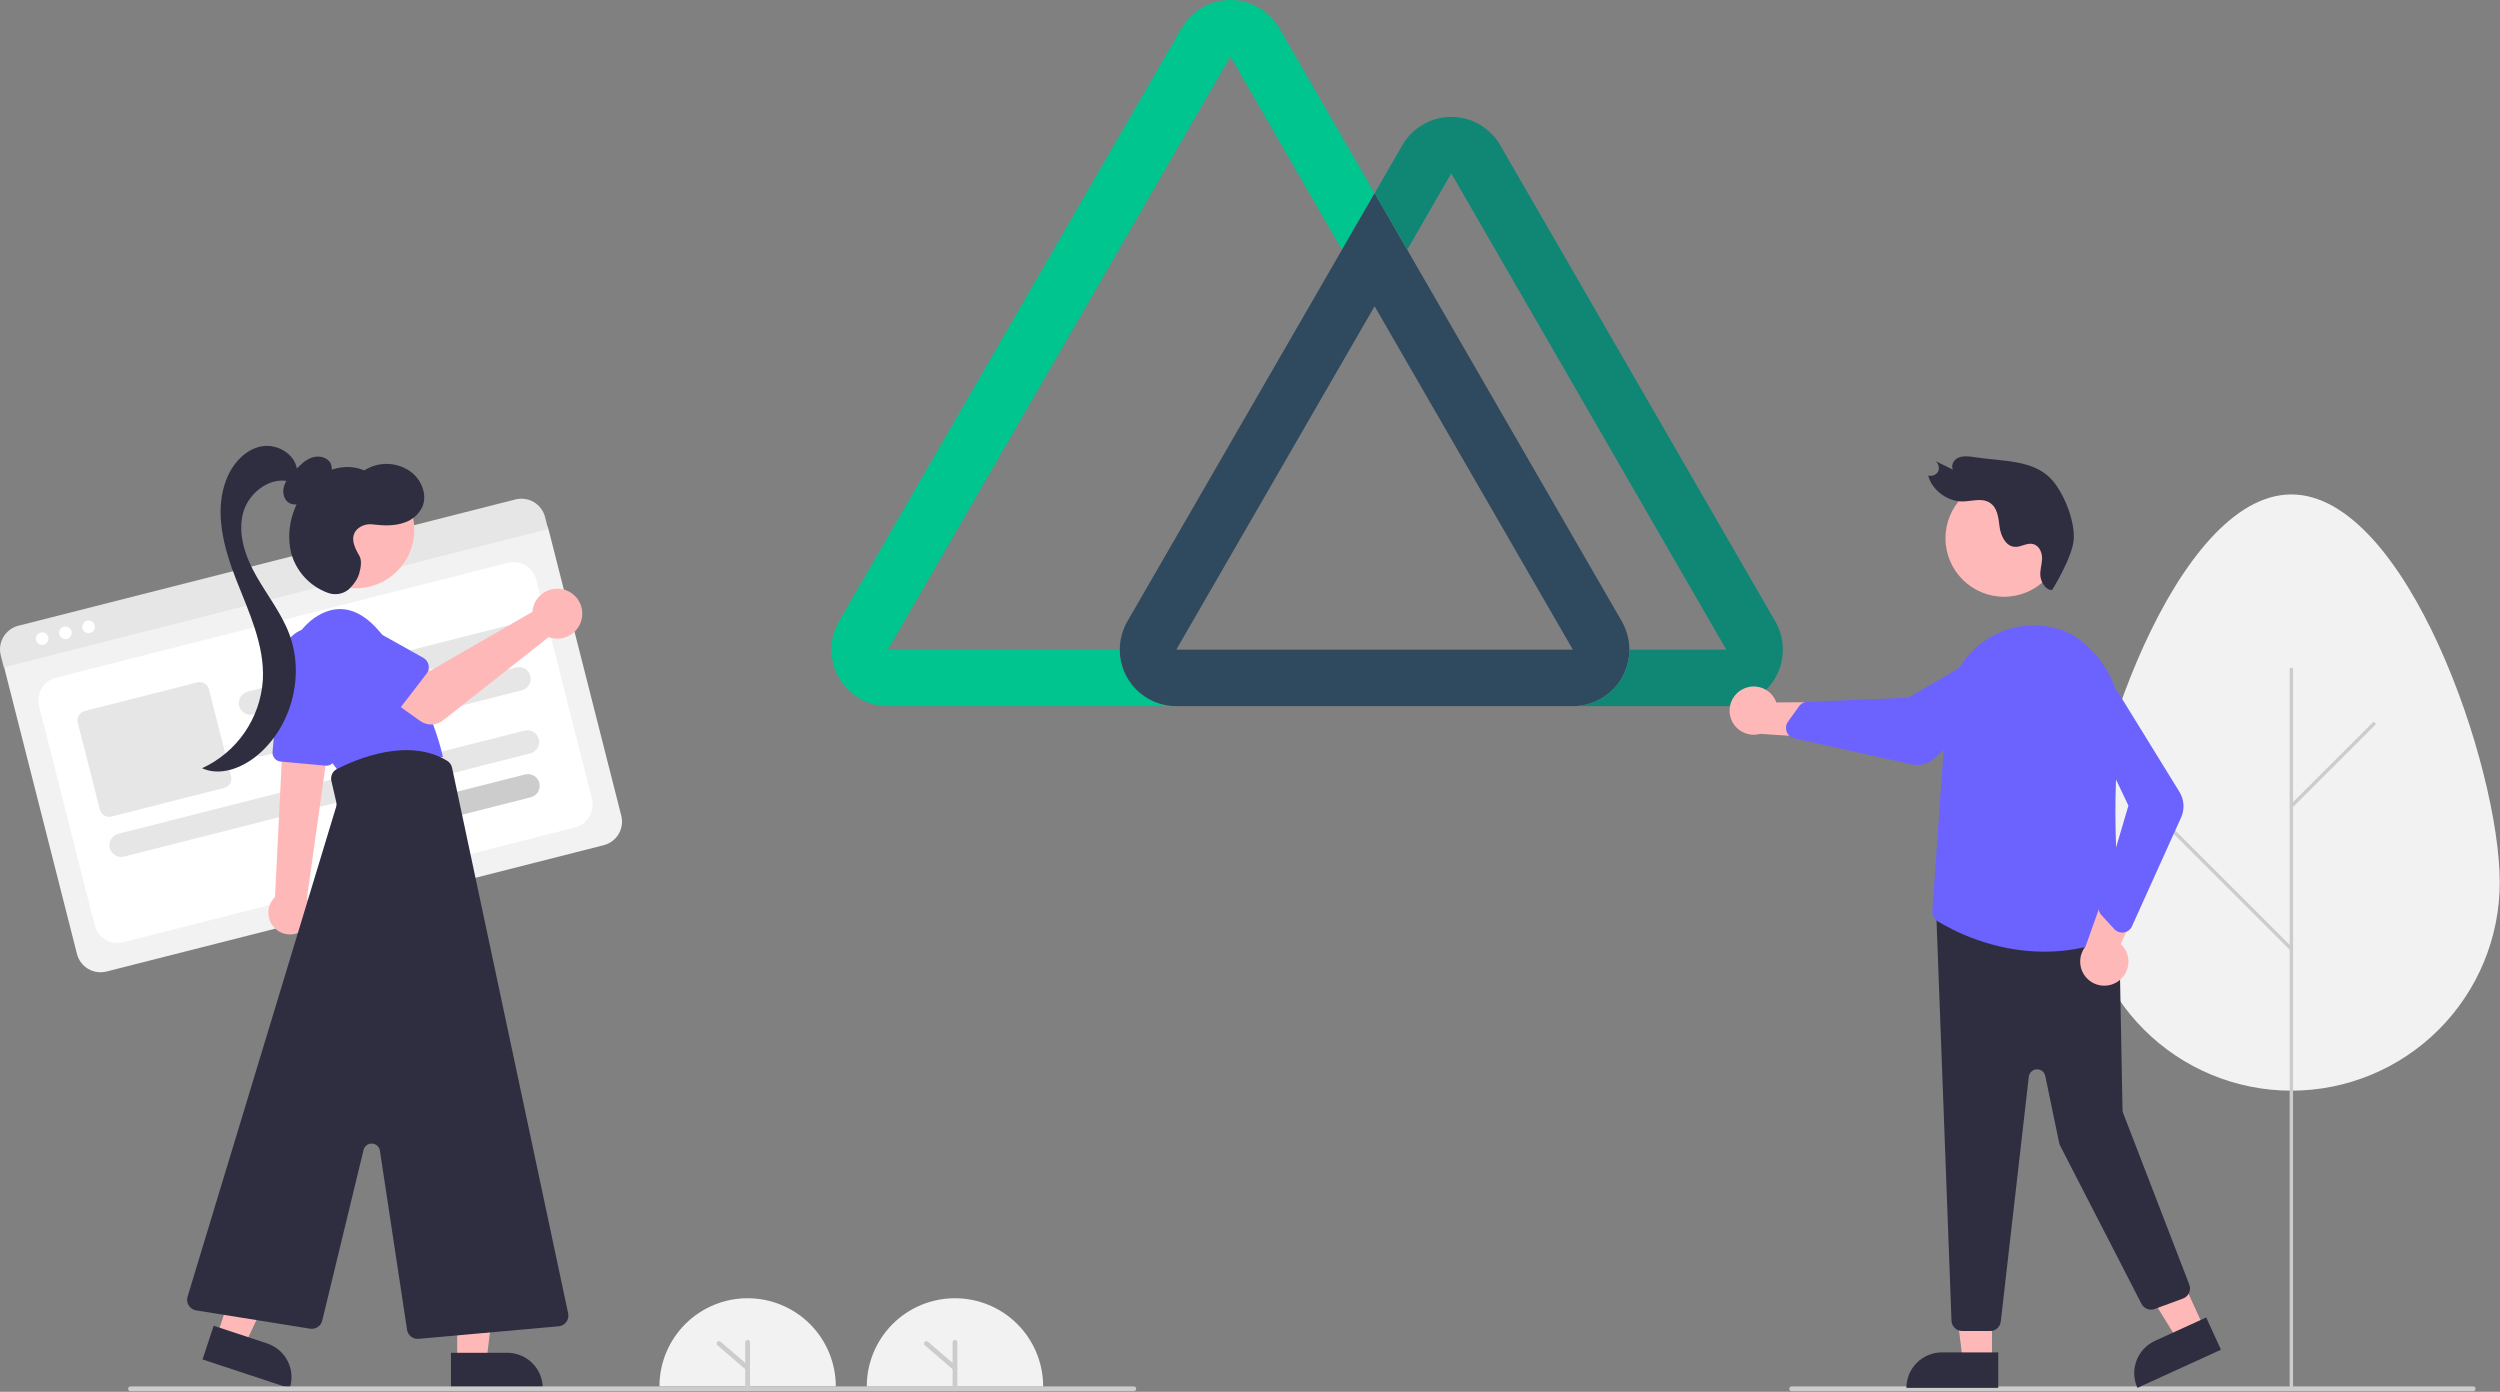 <svg width="1049" height="584" viewBox="0 0 1049 584" fill="none" xmlns="http://www.w3.org/2000/svg">
<rect x="0" y="0" width="1049" height="584" fill="#808080" stroke="none"/>
<g id="undraw_nuxt_js_0fq9 1" clip-path="url(#clip0)">
<g id="AnimateThis">
<path id="Vector" d="M576.78 81.087L563.092 104.791L516.277 23.704L372.563 272.593H469.867C469.867 278.88 472.364 284.909 476.81 289.354C481.255 293.8 487.284 296.297 493.571 296.297H372.563C368.403 296.296 364.316 295.2 360.713 293.12C357.11 291.039 354.119 288.046 352.039 284.443C349.959 280.84 348.864 276.753 348.864 272.592C348.864 268.432 349.959 264.344 352.04 260.741L495.753 11.852C497.834 8.249 500.826 5.256 504.43 3.176C508.033 1.095 512.121 0 516.282 0C520.443 0 524.53 1.095 528.134 3.176C531.737 5.256 534.73 8.249 536.81 11.852L576.78 81.087Z" fill="#00C58E"/>
<path id="Vector_2" d="M680.524 260.741L590.469 104.791L576.78 81.087L563.092 104.791L473.047 260.741C470.967 264.344 469.872 268.432 469.871 272.592C469.871 276.753 470.966 280.84 473.046 284.443C475.126 288.046 478.118 291.039 481.72 293.12C485.323 295.2 489.41 296.296 493.571 296.297H659.971C664.132 296.298 668.22 295.203 671.824 293.123C675.429 291.043 678.422 288.051 680.503 284.447C682.584 280.844 683.679 276.756 683.68 272.595C683.68 268.433 682.585 264.345 680.504 260.741H680.524V260.741ZM493.571 272.593L576.78 128.495L659.971 272.593H493.571V272.593Z" fill="#2F495E"/>
<path id="Vector_3" d="M744.909 284.445C742.829 288.048 739.838 291.04 736.235 293.121C732.632 295.201 728.546 296.297 724.385 296.297H659.971C663.083 296.297 666.166 295.684 669.042 294.493C671.918 293.301 674.531 291.555 676.732 289.354C678.933 287.153 680.679 284.54 681.87 281.664C683.061 278.788 683.674 275.706 683.674 272.593H724.336L608.958 72.761L590.469 104.791L576.781 81.087L588.435 60.909C590.515 57.306 593.508 54.313 597.111 52.233C600.715 50.152 604.802 49.057 608.963 49.057C613.124 49.057 617.212 50.152 620.815 52.233C624.419 54.313 627.411 57.306 629.492 60.909L744.909 260.741C746.989 264.345 748.085 268.432 748.085 272.593C748.085 276.754 746.989 280.842 744.909 284.445V284.445Z" fill="#108775"/>
</g>
<path id="Vector_4" d="M1048.9 370.257C1048.9 321.994 1009.75 207.466 961.453 207.466C913.156 207.466 874.004 321.994 874.004 370.257C874.02 393.44 883.24 415.667 899.638 432.054C916.036 448.441 938.27 457.646 961.453 457.646C984.635 457.646 1006.87 448.441 1023.27 432.054C1039.66 415.667 1048.89 393.44 1048.9 370.257V370.257Z" fill="#F2F2F2"/>
<path id="Vector_5" d="M961.453 582.865C961.547 582.865 961.641 582.847 961.728 582.81C961.815 582.774 961.894 582.721 961.961 582.655C962.028 582.588 962.081 582.509 962.117 582.422C962.153 582.334 962.172 582.241 962.172 582.146V280.858C962.171 280.667 962.095 280.485 961.96 280.351C961.825 280.216 961.643 280.141 961.453 280.141C961.262 280.141 961.08 280.216 960.945 280.351C960.81 280.485 960.734 280.667 960.734 280.858V582.146C960.734 582.241 960.752 582.334 960.788 582.422C960.824 582.509 960.877 582.588 960.944 582.655C961.011 582.721 961.09 582.774 961.177 582.81C961.265 582.847 961.358 582.865 961.453 582.865V582.865Z" fill="#CCCCCC"/>
<path id="Vector_6" d="M961.453 339.023C961.547 339.024 961.641 339.005 961.728 338.969C961.815 338.933 961.894 338.88 961.961 338.813L996.573 304.225C996.708 304.09 996.783 303.907 996.783 303.716C996.783 303.526 996.707 303.343 996.573 303.208C996.438 303.073 996.255 302.998 996.064 302.998C995.874 302.998 995.691 303.074 995.556 303.209L960.944 337.797C960.844 337.897 960.775 338.025 960.748 338.165C960.72 338.304 960.734 338.449 960.788 338.58C960.843 338.711 960.935 338.824 961.053 338.903C961.172 338.981 961.311 339.024 961.453 339.023V339.023Z" fill="#CCCCCC"/>
<path id="Vector_7" d="M961.453 398.903C961.595 398.903 961.734 398.861 961.852 398.782C961.97 398.703 962.062 398.591 962.117 398.459C962.171 398.328 962.185 398.184 962.158 398.044C962.13 397.905 962.062 397.777 961.961 397.676L903.997 339.751C903.931 339.684 903.851 339.631 903.764 339.595C903.677 339.559 903.583 339.541 903.489 339.54C903.395 339.54 903.301 339.559 903.214 339.595C903.127 339.631 903.047 339.684 902.981 339.751C902.914 339.817 902.861 339.897 902.825 339.984C902.789 340.071 902.77 340.165 902.77 340.259C902.77 340.353 902.788 340.447 902.825 340.534C902.861 340.621 902.914 340.701 902.98 340.767L960.944 398.692C961.011 398.759 961.09 398.812 961.177 398.848C961.265 398.884 961.358 398.903 961.453 398.903V398.903Z" fill="#CCCCCC"/>
<path id="Vector_8" d="M1037.75 583.739H751.754C751.489 583.739 751.234 583.634 751.047 583.446C750.859 583.259 750.754 583.004 750.754 582.739C750.754 582.474 750.859 582.219 751.047 582.032C751.234 581.844 751.489 581.739 751.754 581.739H1037.75C1038.02 581.739 1038.27 581.844 1038.46 582.032C1038.65 582.219 1038.75 582.474 1038.75 582.739C1038.75 583.004 1038.65 583.259 1038.46 583.446C1038.27 583.634 1038.02 583.739 1037.75 583.739Z" fill="#CCCCCC"/>
<path id="Vector_9" d="M835.838 570.965L823.578 570.964L817.746 523.676L835.84 523.677L835.838 570.965Z" fill="#FFB8B8"/>
<path id="Vector_10" d="M814.821 567.461H838.465V582.348H799.934C799.934 578.4 801.503 574.613 804.294 571.821C807.086 569.03 810.873 567.461 814.821 567.461V567.461Z" fill="#2F2E41"/>
<path id="Vector_11" d="M924.793 557.077L913.642 562.171L888.688 521.581L905.147 514.064L924.793 557.077Z" fill="#FFB8B8"/>
<path id="Vector_12" d="M904.221 562.623L925.728 552.799L931.913 566.341L896.865 582.349C896.052 580.571 895.598 578.65 895.528 576.696C895.459 574.742 895.774 572.794 896.457 570.962C897.14 569.13 898.178 567.451 899.51 566.02C900.842 564.589 902.443 563.435 904.221 562.623V562.623Z" fill="#2F2E41"/>
<path id="Vector_13" d="M835.057 558.496H823.345C822.209 558.492 821.116 558.06 820.284 557.286C819.452 556.513 818.943 555.454 818.856 554.322L812.469 383.763C812.422 383.11 812.518 382.453 812.75 381.841C812.983 381.228 813.346 380.674 813.815 380.216C814.284 379.758 814.848 379.409 815.466 379.192C816.084 378.974 816.742 378.895 817.395 378.959L885.13 386.152C886.227 386.259 887.248 386.766 887.996 387.576C888.745 388.386 889.171 389.443 889.192 390.545L890.611 465.781C890.619 466.189 890.698 466.593 890.845 466.974L918.63 539.027C918.845 539.583 918.947 540.177 918.93 540.774C918.913 541.37 918.778 541.957 918.532 542.501C918.286 543.044 917.934 543.533 917.497 543.94C917.06 544.346 916.547 544.662 915.987 544.868L904.119 549.241C903.088 549.62 901.954 549.61 900.93 549.211C899.907 548.813 899.064 548.053 898.561 547.077L864.429 480.708C864.243 480.347 864.107 479.962 864.025 479.565L858.194 451.471C858.025 450.657 857.571 449.929 856.914 449.418C856.257 448.908 855.44 448.648 854.609 448.686C853.778 448.724 852.987 449.056 852.379 449.624C851.771 450.191 851.384 450.957 851.29 451.784L839.528 554.507C839.402 555.605 838.877 556.618 838.052 557.354C837.228 558.089 836.162 558.496 835.057 558.496V558.496Z" fill="#2F2E41"/>
<path id="Vector_14" d="M840.888 250.403C854.453 250.403 865.45 239.407 865.45 225.842C865.45 212.277 854.453 201.281 840.888 201.281C827.324 201.281 816.327 212.277 816.327 225.842C816.327 239.407 827.324 250.403 840.888 250.403Z" fill="#FFB8B8"/>
<path id="Vector_15" d="M857.822 399.326C836.096 399.327 819.085 390.282 812.926 386.496H812.926C812.228 386.067 811.661 385.453 811.288 384.724C810.914 383.994 810.749 383.175 810.809 382.358L816.782 296.985C817.165 291.223 818.892 285.631 821.823 280.656C824.754 275.681 828.809 271.461 833.663 268.333C838.299 265.264 843.59 263.323 849.111 262.665C854.632 262.007 860.23 262.651 865.458 264.544C867.765 265.34 869.944 266.469 871.925 267.894C885.156 277.749 891.532 292.588 889.42 308.607C885.04 341.825 890.002 386.636 890.582 391.636L890.624 391.996L890.295 392.148C880.122 396.876 869.039 399.326 857.822 399.326V399.326Z" fill="#6C63FF"/>
<path id="Vector_16" d="M889.091 411.521C890.265 410.637 891.232 409.506 891.922 408.208C892.612 406.911 893.01 405.477 893.086 404.009C893.162 402.541 892.916 401.074 892.364 399.711C891.812 398.349 890.968 397.124 889.892 396.123L904.303 363.423L885.995 366.526L875.116 397.102C873.554 399.022 872.751 401.449 872.858 403.921C872.966 406.394 873.976 408.741 875.699 410.519C877.421 412.296 879.736 413.38 882.204 413.565C884.672 413.749 887.123 413.022 889.091 411.521V411.521Z" fill="#FFB8B8"/>
<path id="Vector_17" d="M890.469 391.322C889.846 391.322 889.229 391.192 888.659 390.941C888.089 390.689 887.577 390.322 887.157 389.862L881.784 384C881.262 383.427 880.896 382.729 880.721 381.973C880.546 381.218 880.568 380.43 880.786 379.685L893.091 338.038L874.369 298.721C873.548 296.993 873.347 295.034 873.799 293.175C874.198 291.543 875.083 290.071 876.336 288.952C877.589 287.833 879.151 287.12 880.818 286.907C882.484 286.694 884.176 286.991 885.67 287.759C887.164 288.527 888.39 289.73 889.187 291.21L914.496 332.277C915.481 333.872 916.058 335.685 916.179 337.556C916.299 339.427 915.958 341.299 915.186 343.007L894.576 388.672C894.27 389.352 893.8 389.944 893.209 390.397C892.617 390.849 891.922 391.147 891.186 391.264C890.949 391.302 890.709 391.321 890.469 391.322V391.322Z" fill="#6C63FF"/>
<path id="Vector_18" d="M861.125 247.496C858.578 247.932 856.482 244.387 856.165 241.893C855.848 239.4 856.757 237.013 856.856 234.535C856.955 232.058 855.787 229.047 853.214 228.313C850.517 227.543 848.016 229.706 845.255 229.446C841.407 229.084 839.475 224.58 839.009 220.938C838.543 217.295 838.176 212.981 834.844 210.903C831.522 208.833 827.412 210.339 823.595 210.404C817.143 210.513 810.575 205.593 809.068 199.521C809.85 199.747 810.686 199.705 811.442 199.402C812.198 199.1 812.832 198.553 813.242 197.85C813.565 197.099 813.631 196.263 813.43 195.471C813.228 194.679 812.771 193.976 812.128 193.471L819.441 197.053C818.441 195.018 819.951 192.701 822.029 191.931C824.106 191.161 826.523 191.507 828.816 191.863C840.267 193.642 853.529 192.765 861.125 201.496C866.386 207.543 870.716 219.05 870.125 226.496C869.533 233.941 861.125 247.496 861.125 247.496Z" fill="#2F2E41"/>
<path id="Vector_19" d="M730.892 289.366C732.169 288.638 733.59 288.2 735.056 288.081C736.521 287.962 737.995 288.166 739.373 288.678C740.75 289.191 741.999 289.999 743.031 291.046C744.063 292.093 744.853 293.354 745.345 294.739L781.078 294.482L770.967 310.057L738.584 307.914C736.202 308.586 733.656 308.361 731.429 307.281C729.202 306.202 727.448 304.343 726.499 302.057C725.551 299.77 725.475 297.216 726.284 294.877C727.094 292.538 728.733 290.577 730.892 289.366V289.366Z" fill="#FFB8B8"/>
<path id="Vector_20" d="M749.485 306.343C749.358 305.732 749.36 305.103 749.49 304.493C749.619 303.884 749.875 303.308 750.239 302.802L754.882 296.348C755.337 295.719 755.945 295.218 756.65 294.893C757.354 294.568 758.13 294.429 758.903 294.49L800.703 292.739L836.858 271.699C838.382 270.542 840.258 269.946 842.171 270.01C843.85 270.068 845.472 270.633 846.823 271.632C848.174 272.63 849.19 274.015 849.739 275.603C850.287 277.191 850.341 278.908 849.894 280.527C849.446 282.146 848.519 283.592 847.233 284.673L812.189 317.825C810.828 319.114 809.171 320.05 807.364 320.549C805.557 321.048 803.655 321.096 801.825 320.688L752.917 309.823C752.189 309.662 751.513 309.323 750.95 308.836C750.386 308.349 749.953 307.729 749.688 307.033C749.603 306.809 749.535 306.578 749.485 306.343V306.343Z" fill="#6C63FF"/>
<path id="Vector_21" d="M276.703 581.739C276.703 571.926 280.601 562.515 287.54 555.576C294.479 548.637 303.89 544.739 313.703 544.739C323.516 544.739 332.927 548.637 339.866 555.576C346.804 562.515 350.703 571.926 350.703 581.739" fill="#F2F2F2"/>
<path id="Vector_22" d="M253.326 354.644L44.681 407.654C42.063 408.316 39.289 407.913 36.968 406.532C34.647 405.151 32.968 402.907 32.3 400.29L1.875 280.533C1.39 278.615 1.685 276.582 2.697 274.882C3.708 273.182 5.353 271.952 7.269 271.462L221.069 217.143C223.02 216.65 225.088 216.951 226.818 217.98C228.547 219.008 229.798 220.682 230.296 222.632L260.69 342.264C261.352 344.882 260.948 347.656 259.568 349.977C258.187 352.298 255.942 353.976 253.326 354.644Z" fill="#F2F2F2"/>
<path id="Vector_23" d="M51.746 395.349L241.244 347.204C243.783 346.559 245.962 344.932 247.301 342.68C248.64 340.429 249.03 337.738 248.385 335.199L225.044 243.327C224.399 240.788 222.772 238.609 220.521 237.27C218.269 235.931 215.578 235.541 213.039 236.186L23.54 284.332C21.001 284.977 18.823 286.604 17.483 288.855C16.144 291.107 15.754 293.798 16.399 296.337L39.74 388.208C40.386 390.747 42.013 392.926 44.264 394.265C46.516 395.605 49.207 395.995 51.746 395.349V395.349Z" fill="white"/>
<path id="Vector_24" d="M229.983 221.977L1.593 280.003L0.316 274.977C-0.348 272.35 0.058 269.567 1.444 267.239C2.83 264.91 5.083 263.227 7.708 262.558L216.282 209.566C218.909 208.901 221.692 209.305 224.021 210.689C226.351 212.074 228.036 214.326 228.706 216.951L229.983 221.977Z" fill="#E6E6E6"/>
<path id="Vector_25" d="M17.707 270.623C19.167 270.623 20.351 269.44 20.351 267.979C20.351 266.519 19.167 265.335 17.707 265.335C16.246 265.335 15.062 266.519 15.062 267.979C15.062 269.44 16.246 270.623 17.707 270.623Z" fill="white"/>
<path id="Vector_26" d="M27.435 268.152C28.895 268.152 30.079 266.968 30.079 265.508C30.079 264.047 28.895 262.863 27.435 262.863C25.974 262.863 24.791 264.047 24.791 265.508C24.791 266.968 25.974 268.152 27.435 268.152Z" fill="white"/>
<path id="Vector_27" d="M37.163 265.68C38.623 265.68 39.807 264.496 39.807 263.036C39.807 261.576 38.623 260.392 37.163 260.392C35.703 260.392 34.519 261.576 34.519 263.036C34.519 264.496 35.703 265.68 37.163 265.68Z" fill="white"/>
<path id="Vector_28" d="M222.518 316.118L52.069 359.424C51.441 359.584 50.787 359.618 50.145 359.525C49.503 359.432 48.886 359.213 48.329 358.882C47.771 358.55 47.285 358.112 46.897 357.592C46.508 357.073 46.227 356.482 46.067 355.853C45.907 355.225 45.873 354.571 45.966 353.929C46.059 353.287 46.277 352.67 46.609 352.112C46.94 351.555 47.379 351.068 47.898 350.68C48.418 350.292 49.009 350.01 49.637 349.851L220.086 306.545C221.356 306.223 222.701 306.418 223.827 307.087C224.953 307.757 225.766 308.846 226.089 310.116C226.411 311.385 226.216 312.731 225.547 313.856C224.877 314.982 223.788 315.796 222.518 316.118Z" fill="#E6E6E6"/>
<path id="Vector_29" d="M222.738 334.534L172.553 347.285C171.924 347.445 171.271 347.479 170.629 347.386C169.987 347.293 169.37 347.075 168.812 346.743C168.255 346.411 167.768 345.973 167.38 345.454C166.992 344.934 166.71 344.343 166.55 343.715C166.391 343.086 166.356 342.432 166.449 341.79C166.542 341.148 166.761 340.531 167.092 339.974C167.424 339.416 167.862 338.93 168.382 338.542C168.901 338.154 169.492 337.872 170.121 337.712L220.306 324.961C221.576 324.638 222.921 324.833 224.047 325.503C225.173 326.172 225.986 327.262 226.309 328.531C226.631 329.801 226.436 331.146 225.767 332.272C225.097 333.398 224.008 334.211 222.738 334.534V334.534Z" fill="#CCCCCC"/>
<path id="Vector_30" d="M214.565 272.279L106.342 299.775C105.073 300.098 103.727 299.903 102.601 299.233C101.476 298.563 100.662 297.474 100.339 296.205C100.017 294.935 100.212 293.59 100.882 292.464C101.551 291.338 102.64 290.524 103.91 290.202L212.133 262.706C212.762 262.545 213.416 262.511 214.058 262.603C214.7 262.696 215.318 262.914 215.876 263.246C216.433 263.577 216.92 264.016 217.309 264.535C217.697 265.055 217.979 265.646 218.139 266.275C218.299 266.904 218.333 267.558 218.24 268.2C218.147 268.843 217.928 269.46 217.596 270.018C217.264 270.575 216.826 271.062 216.306 271.45C215.786 271.838 215.194 272.119 214.565 272.279V272.279Z" fill="#E6E6E6"/>
<path id="Vector_31" d="M218.973 289.63L110.75 317.127C109.481 317.449 108.135 317.254 107.01 316.585C105.884 315.915 105.07 314.826 104.748 313.556C104.425 312.287 104.62 310.941 105.29 309.815C105.959 308.69 107.049 307.876 108.318 307.553L216.541 280.057C217.811 279.735 219.156 279.93 220.282 280.599C221.408 281.269 222.221 282.358 222.544 283.628C222.867 284.897 222.672 286.243 222.002 287.368C221.332 288.494 220.243 289.308 218.973 289.63V289.63Z" fill="#E6E6E6"/>
<path id="Vector_32" d="M94.049 330.605L46.781 342.614C45.75 342.875 44.657 342.716 43.743 342.172C42.828 341.629 42.167 340.744 41.904 339.713L32.631 303.216C32.37 302.184 32.529 301.091 33.073 300.177C33.617 299.263 34.502 298.601 35.532 298.338L82.8 286.329C83.831 286.069 84.924 286.228 85.838 286.771C86.753 287.315 87.414 288.2 87.677 289.23L96.95 325.728C97.211 326.76 97.052 327.852 96.508 328.767C95.964 329.681 95.08 330.342 94.049 330.605V330.605Z" fill="#E6E6E6"/>
<path id="Vector_33" d="M113.821 387.543C114.422 388.582 115.222 389.492 116.176 390.221C117.129 390.95 118.216 391.484 119.376 391.793C120.536 392.101 121.745 392.178 122.934 392.019C124.124 391.86 125.27 391.468 126.308 390.865C127.346 390.262 128.255 389.461 128.982 388.507C129.71 387.553 130.243 386.464 130.549 385.304C130.856 384.144 130.931 382.934 130.77 381.745C130.609 380.556 130.215 379.41 129.611 378.373C129.356 377.945 129.069 377.538 128.751 377.153L136.432 322.413L136.662 320.773L138.222 309.603L138.452 307.993L137.602 308.033L122.722 308.713L118.731 308.893L118.231 319.083L115.401 376.373C113.923 377.788 112.963 379.659 112.676 381.685C112.39 383.711 112.793 385.774 113.821 387.543V387.543Z" fill="#FFB8B8"/>
<path id="Vector_34" d="M136.617 321.272L117.723 319.538C116.743 319.445 115.839 318.969 115.209 318.213C114.579 317.456 114.273 316.482 114.359 315.501L117.863 276.209C118.033 274.301 118.584 272.446 119.483 270.754C120.383 269.062 121.613 267.568 123.1 266.36C124.587 265.152 126.301 264.254 128.141 263.72C129.981 263.187 131.91 263.027 133.812 263.252C135.715 263.476 137.553 264.08 139.219 265.028C140.884 265.976 142.342 267.248 143.507 268.769C144.672 270.29 145.52 272.029 146.001 273.884C146.481 275.739 146.585 277.671 146.306 279.566L140.641 318.106C140.51 318.989 140.067 319.796 139.392 320.38C138.717 320.964 137.855 321.286 136.962 321.287C136.848 321.287 136.733 321.282 136.617 321.272Z" fill="#6C63FF"/>
<path id="Vector_35" d="M122.298 289.526C120.387 284.113 120.298 278.223 122.046 272.755C123.793 267.287 127.281 262.54 131.977 259.238C139.102 254.363 148.852 252.613 159.352 265.113C180.352 290.113 185.852 317.613 185.852 317.613L142.852 324.613C142.852 324.613 128.227 306.739 122.298 289.526Z" fill="#6C63FF"/>
<path id="Vector_36" d="M191.843 571.133L204.103 571.132L209.935 523.844L191.841 523.845L191.843 571.133Z" fill="#FFB8B8"/>
<path id="Vector_37" d="M227.747 582.515L189.216 582.517L189.216 567.63L212.86 567.629C214.815 567.629 216.75 568.014 218.557 568.762C220.363 569.51 222.004 570.606 223.386 571.989C224.769 573.371 225.865 575.012 226.614 576.818C227.362 578.624 227.747 580.56 227.747 582.515V582.515V582.515Z" fill="#2F2E41"/>
<path id="Vector_38" d="M91.049 560.44L102.689 564.288L123.069 521.22L105.889 515.541L91.049 560.44Z" fill="#FFB8B8"/>
<path id="Vector_39" d="M121.566 582.517L84.982 570.425L89.654 556.29L112.103 563.71C115.852 564.949 118.955 567.627 120.73 571.154C122.504 574.68 122.805 578.768 121.566 582.517L121.566 582.517Z" fill="#2F2E41"/>
<path id="Vector_40" d="M149.289 246.84C162.853 246.84 173.85 235.843 173.85 222.279C173.85 208.714 162.853 197.718 149.289 197.718C135.724 197.718 124.728 208.714 124.728 222.279C124.728 235.843 135.724 246.84 149.289 246.84Z" fill="#FFB8B8"/>
<path id="Vector_41" d="M170.793 557.968L159.408 482.823C159.286 482.021 158.89 481.286 158.287 480.744C157.684 480.202 156.911 479.886 156.1 479.851C155.29 479.815 154.492 480.062 153.844 480.55C153.196 481.037 152.737 481.735 152.546 482.523L135.208 554.136C134.935 555.233 134.261 556.188 133.32 556.814C132.379 557.441 131.238 557.692 130.12 557.521L82.295 549.834C81.661 549.732 81.056 549.496 80.521 549.141C79.986 548.786 79.533 548.32 79.192 547.775C78.852 547.231 78.632 546.619 78.548 545.983C78.463 545.346 78.516 544.699 78.703 544.084L141.063 338.488C141.241 337.903 141.262 337.282 141.124 336.687L139.048 327.69C138.82 326.714 138.925 325.69 139.347 324.782C139.769 323.873 140.483 323.131 141.375 322.676C149.866 318.343 171.37 309.335 187.606 319.202C188.133 319.524 188.589 319.949 188.946 320.452C189.304 320.955 189.555 321.526 189.685 322.129L238.401 551.095C238.534 551.717 238.533 552.361 238.398 552.983C238.264 553.605 237.998 554.192 237.62 554.704C237.242 555.216 236.76 555.642 236.205 555.954C235.65 556.266 235.035 556.457 234.401 556.514L175.644 561.775C175.509 561.787 175.374 561.793 175.241 561.793C174.165 561.791 173.126 561.404 172.31 560.703C171.494 560.001 170.956 559.031 170.793 557.968Z" fill="#2F2E41"/>
<path id="Vector_42" d="M133.002 204.926C134.854 203.812 136.497 202.384 137.858 200.706C138.529 199.858 138.97 198.852 139.14 197.784C139.31 196.716 139.202 195.623 138.827 194.609C137.586 191.871 133.899 191.004 131.042 191.937C128.185 192.871 125.977 195.109 123.889 197.271C122.05 199.175 120.158 201.163 119.285 203.662C118.413 206.162 118.861 209.331 121.031 210.847C123.161 212.336 126.223 211.726 128.271 210.128C130.319 208.53 131.588 206.158 132.797 203.858L133.002 204.926Z" fill="#2F2E41"/>
<path id="Vector_43" d="M124.684 197.928C124.548 191.007 116.659 186.045 109.847 187.271C103.035 188.497 97.798 194.306 95.177 200.712C89.639 214.248 93.796 229.692 99.133 243.308C104.469 256.924 111.072 270.747 110.294 285.351C109.768 293.245 107.12 300.85 102.628 307.364C98.137 313.877 91.971 319.057 84.779 322.355C92.468 325.84 101.658 322.24 108.118 316.807C122.466 304.742 128.005 283.262 121.279 265.763C117.962 257.132 112.116 249.748 107.552 241.707C102.988 233.665 99.64 224.189 101.996 215.248C104.352 206.307 114.38 199.065 122.953 202.529L124.684 197.928Z" fill="#2F2E41"/>
<path id="Vector_44" d="M150.761 233.178C148.621 229.559 146.459 224.809 150.373 221.647C151.224 220.99 152.198 220.511 153.237 220.236C154.276 219.961 155.36 219.897 156.424 220.047C160.836 220.579 165.641 220.798 169.911 219.195C171.513 218.644 172.988 217.776 174.248 216.644C175.508 215.512 176.527 214.138 177.246 212.604C179.451 207.381 176.69 201.033 172.081 197.73C169.261 195.784 165.929 194.713 162.503 194.652C159.077 194.591 155.71 195.544 152.823 197.39C146.853 194.753 139.61 195.926 134.186 199.555C128.763 203.185 125.052 208.998 123.035 215.205C121.178 220.547 120.859 226.304 122.113 231.82C123.122 235.657 125.041 239.194 127.707 242.132C130.373 245.07 133.708 247.322 137.429 248.698C138.879 249.27 140.454 249.45 141.995 249.221C143.536 248.993 144.99 248.363 146.212 247.395C146.212 247.395 149.597 244.44 150.656 240.881C151.47 238.147 151.905 235.111 150.761 233.178Z" fill="#2F2E41"/>
<path id="Vector_45" d="M475.754 583.739H54.754C54.489 583.739 54.234 583.634 54.047 583.446C53.859 583.259 53.754 583.004 53.754 582.739C53.754 582.474 53.859 582.219 54.047 582.032C54.234 581.844 54.489 581.739 54.754 581.739H475.754C476.019 581.739 476.273 581.844 476.461 582.032C476.648 582.219 476.754 582.474 476.754 582.739C476.754 583.004 476.648 583.259 476.461 583.446C476.273 583.634 476.019 583.739 475.754 583.739Z" fill="#CCCCCC"/>
<path id="Vector_46" d="M223.624 255.093C223.501 255.633 223.421 256.181 223.384 256.734L180.427 281.515L169.985 275.505L158.854 290.077L176.305 302.514C177.714 303.519 179.412 304.039 181.143 303.997C182.873 303.955 184.544 303.353 185.903 302.281L230.199 267.335C232.198 268.075 234.375 268.189 236.441 267.661C238.506 267.134 240.362 265.99 241.761 264.382C243.161 262.774 244.038 260.778 244.275 258.66C244.513 256.541 244.099 254.401 243.091 252.523C242.082 250.645 240.525 249.119 238.628 248.147C236.731 247.176 234.583 246.805 232.469 247.084C230.356 247.363 228.378 248.278 226.798 249.709C225.217 251.14 224.11 253.018 223.624 255.093V255.093Z" fill="#FFB8B8"/>
<path id="Vector_47" d="M178.991 282.689L165.107 300.683C164.712 301.195 164.211 301.616 163.639 301.917C163.067 302.218 162.436 302.392 161.79 302.427C161.145 302.463 160.499 302.359 159.897 302.122C159.295 301.885 158.752 301.522 158.303 301.056L142.586 284.735C139.976 282.699 138.281 279.712 137.871 276.428C137.461 273.144 138.371 269.831 140.4 267.217C142.429 264.603 145.413 262.9 148.696 262.483C151.979 262.065 155.293 262.967 157.912 264.99L177.625 276.013C178.19 276.329 178.679 276.763 179.061 277.285C179.443 277.807 179.707 278.405 179.837 279.039C179.966 279.672 179.958 280.326 179.812 280.956C179.666 281.586 179.386 282.177 178.991 282.689H178.991Z" fill="#6C63FF"/>
<path id="Vector_48" d="M313.703 583.739C313.437 583.739 313.183 583.634 312.996 583.446C312.808 583.259 312.703 583.004 312.703 582.739V563.239C312.703 562.974 312.808 562.719 312.996 562.532C313.183 562.344 313.437 562.239 313.703 562.239C313.968 562.239 314.222 562.344 314.41 562.532C314.597 562.719 314.703 562.974 314.703 563.239V582.739C314.703 583.004 314.597 583.259 314.41 583.446C314.222 583.634 313.968 583.739 313.703 583.739Z" fill="#CCCCCC"/>
<path id="Vector_49" d="M313.702 575.038C313.463 575.039 313.232 574.953 313.051 574.797L301.051 564.498C300.951 564.413 300.868 564.308 300.808 564.191C300.748 564.074 300.712 563.946 300.701 563.814C300.691 563.683 300.707 563.551 300.748 563.425C300.788 563.3 300.854 563.184 300.94 563.084C301.025 562.984 301.13 562.902 301.248 562.843C301.366 562.783 301.494 562.748 301.625 562.738C301.757 562.728 301.889 562.745 302.014 562.786C302.139 562.828 302.255 562.894 302.354 562.98L314.354 573.28C314.509 573.413 314.62 573.59 314.671 573.788C314.722 573.986 314.711 574.194 314.64 574.386C314.569 574.577 314.441 574.743 314.274 574.859C314.106 574.976 313.906 575.038 313.702 575.038H313.702Z" fill="#CCCCCC"/>
<path id="Vector_50" d="M363.703 581.739C363.703 571.926 367.601 562.515 374.54 555.576C381.479 548.637 390.89 544.739 400.703 544.739C410.516 544.739 419.927 548.637 426.866 555.576C433.804 562.515 437.703 571.926 437.703 581.739" fill="#F2F2F2"/>
<path id="Vector_51" d="M400.703 583.739C400.437 583.739 400.183 583.634 399.996 583.446C399.808 583.259 399.703 583.004 399.703 582.739V563.239C399.703 562.974 399.808 562.719 399.996 562.532C400.183 562.344 400.437 562.239 400.703 562.239C400.968 562.239 401.222 562.344 401.41 562.532C401.597 562.719 401.703 562.974 401.703 563.239V582.739C401.703 583.004 401.597 583.259 401.41 583.446C401.222 583.634 400.968 583.739 400.703 583.739Z" fill="#CCCCCC"/>
<path id="Vector_52" d="M400.702 575.038C400.463 575.039 400.232 574.953 400.051 574.797L388.051 564.498C387.85 564.325 387.726 564.079 387.705 563.815C387.685 563.551 387.771 563.289 387.944 563.088C388.117 562.886 388.362 562.762 388.627 562.742C388.891 562.722 389.153 562.807 389.354 562.98L401.354 573.28C401.509 573.413 401.62 573.59 401.671 573.788C401.722 573.986 401.711 574.194 401.64 574.386C401.569 574.577 401.441 574.743 401.274 574.859C401.106 574.976 400.906 575.038 400.702 575.038V575.038Z" fill="#CCCCCC"/>
</g>
<defs>
<clipPath id="clip0">
<rect width="1048.9" height="583.739" fill="white"/>
</clipPath>
</defs>
</svg>
